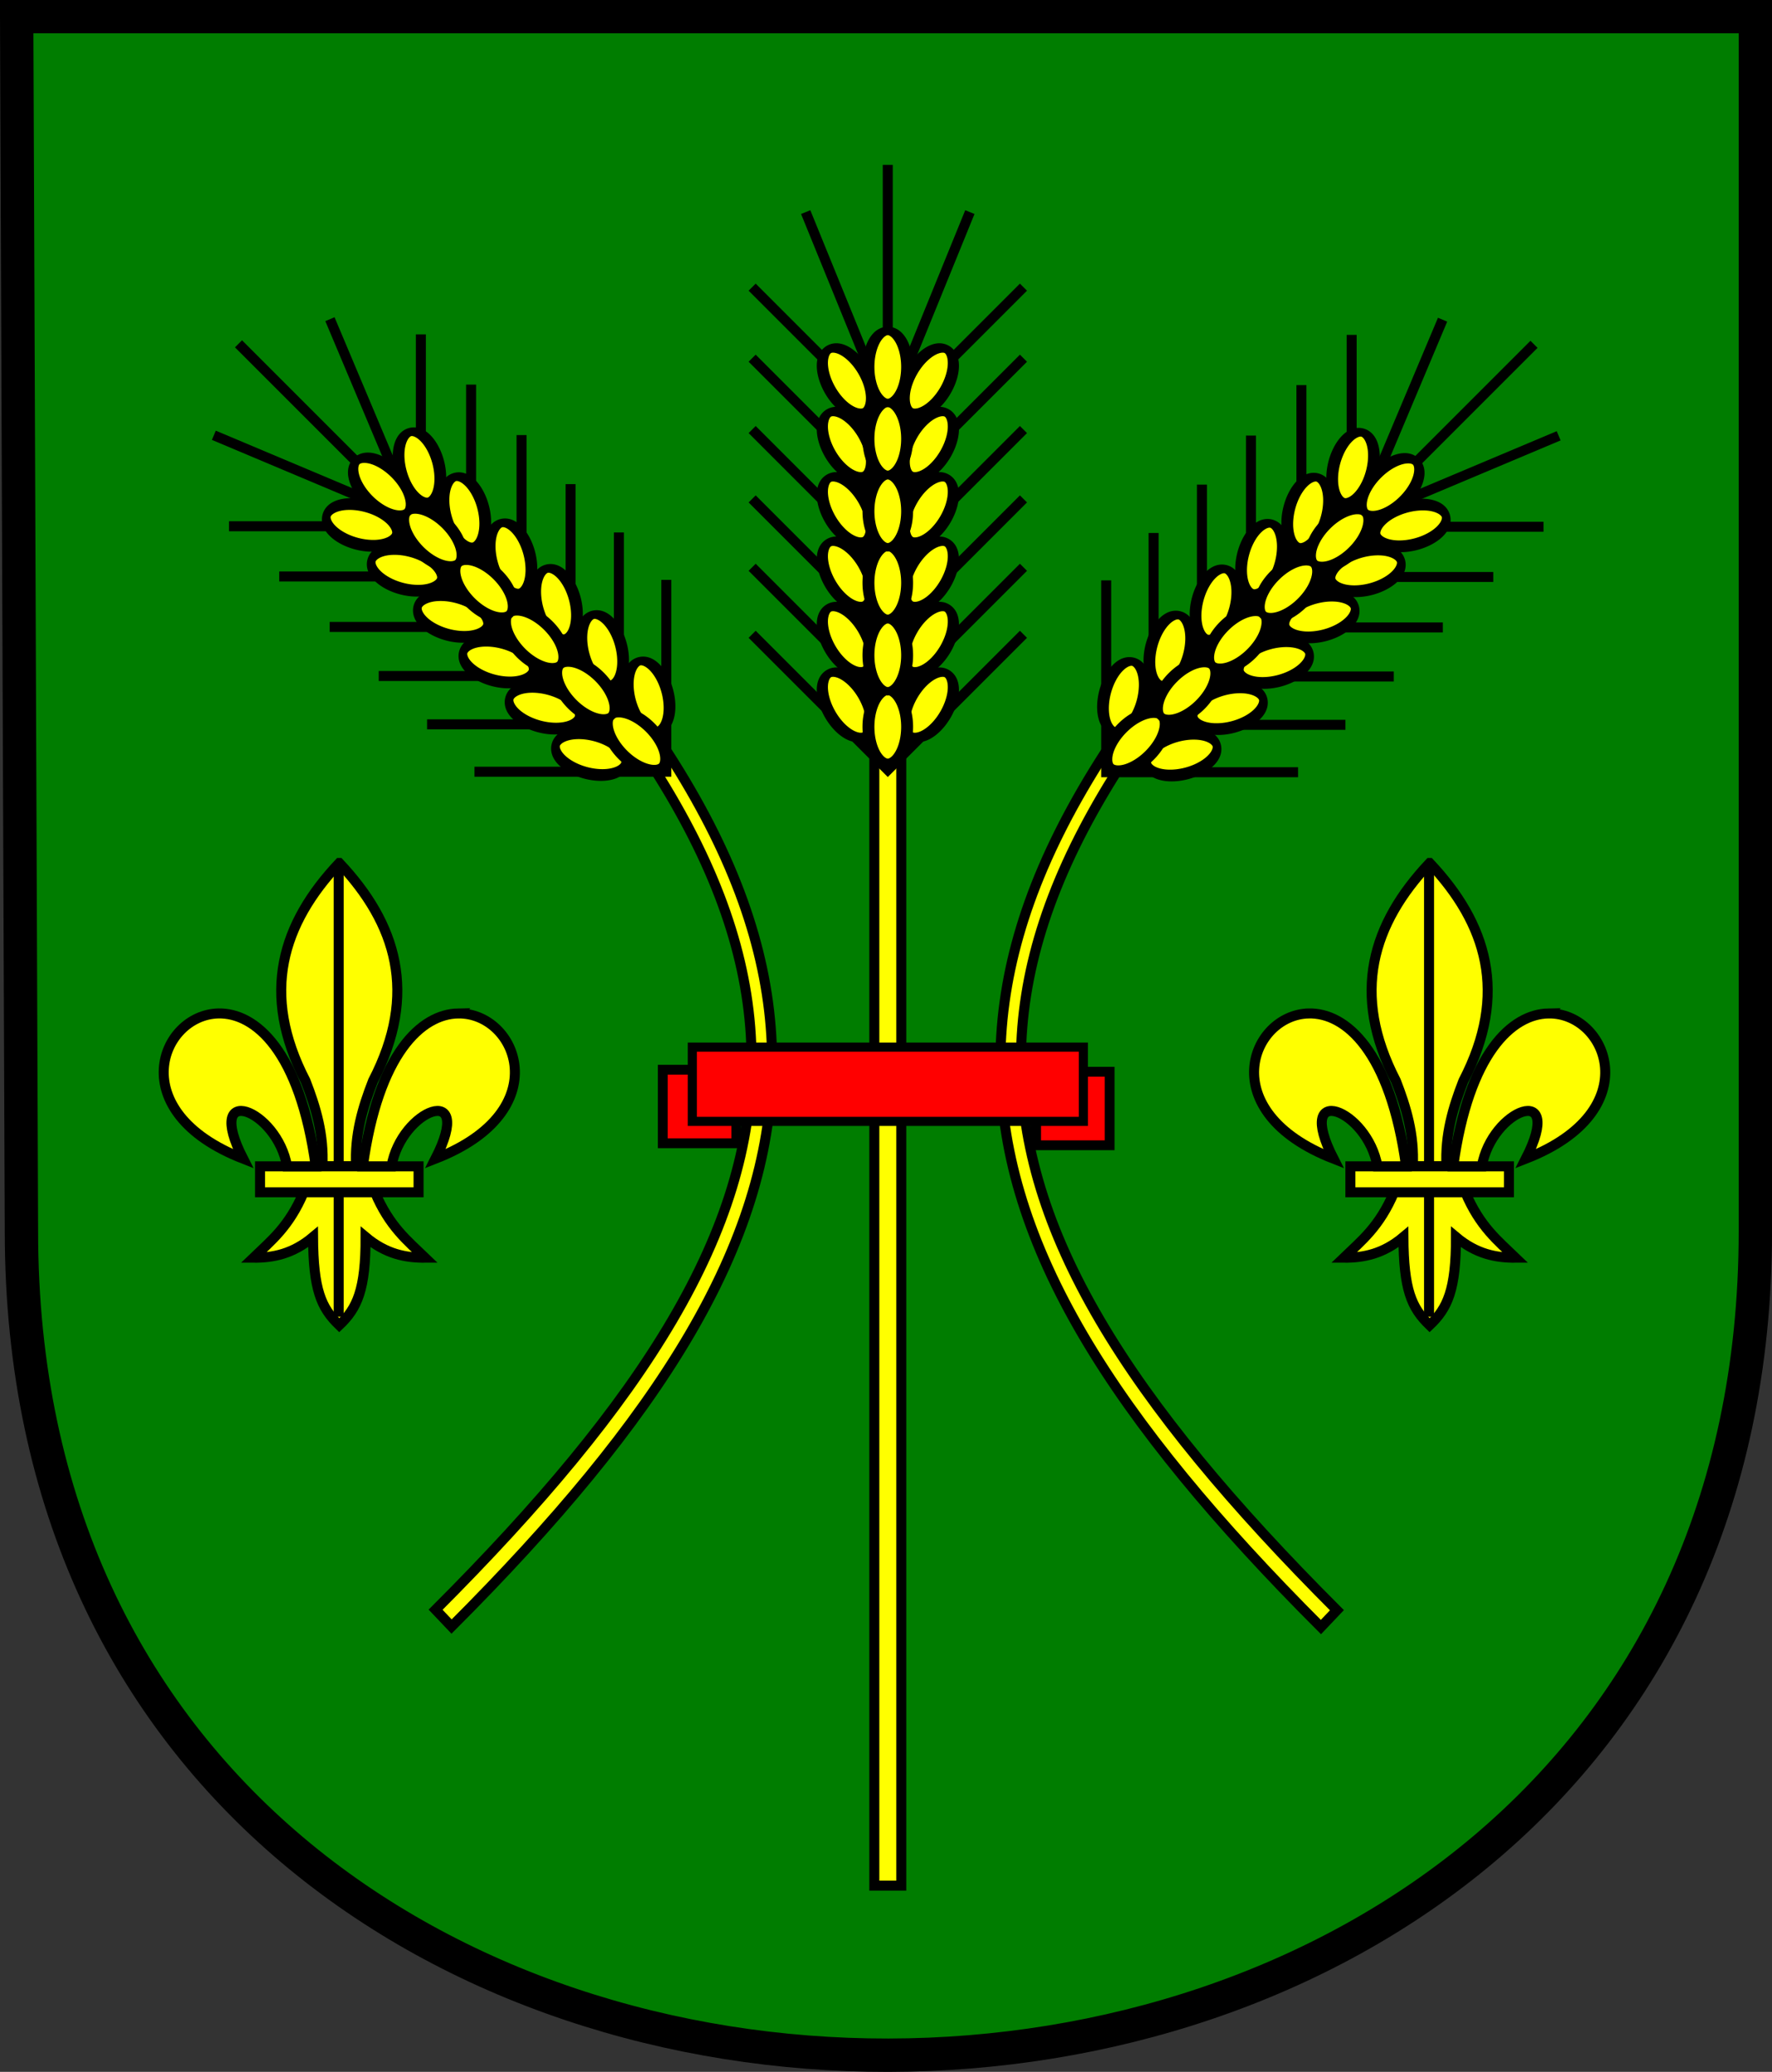 <?xml version="1.0" encoding="UTF-8" standalone="no"?>
<!-- Created with Inkscape (http://www.inkscape.org/) -->

<svg
   xmlns:dc="http://purl.org/dc/elements/1.1/"
   xmlns:cc="http://creativecommons.org/ns#"
   xmlns:rdf="http://www.w3.org/1999/02/22-rdf-syntax-ns#"
   xmlns:svg="http://www.w3.org/2000/svg"
   xmlns="http://www.w3.org/2000/svg"
   xmlns:sodipodi="http://sodipodi.sourceforge.net/DTD/sodipodi-0.dtd"
   xmlns:inkscape="http://www.inkscape.org/namespaces/inkscape"
   width="531.42"
   height="621.3"
   id="svg2"
   version="1.1"
   inkscape:version="0.48.2 r9819"
   sodipodi:docname="neuforweiler-wappen.svg">
  <rect width="100%" height="100%" fill="#333333" stroke="none"/>
  <defs
     id="defs4" />
  <sodipodi:namedview
     id="base"
     pagecolor="#ffffff"
     bordercolor="#666666"
     borderopacity="1.0"
     inkscape:pageopacity="0.0"
     inkscape:pageshadow="2"
     inkscape:zoom="0.94800223"
     inkscape:cx="265.71429"
     inkscape:cy="310.65328"
     inkscape:document-units="px"
     inkscape:current-layer="layer1"
     showgrid="false"
     inkscape:window-width="1280"
     inkscape:window-height="750"
     inkscape:window-x="-8"
     inkscape:window-y="-8"
     inkscape:window-maximized="1" />
  <g
     inkscape:label="Ebene 1"
     inkscape:groupmode="layer"
     id="layer1"
     transform="translate(0,-431.062)">
    <path
       style="fill:#007d00;fill-opacity:1;stroke:#000000;stroke-width:10;stroke-linecap:butt;stroke-linejoin:miter;stroke-miterlimit:4;stroke-opacity:1;stroke-dasharray:none"
       d="m 5,436.056 521.429,0 0,364.286 c 0,328.595 -520,330.126 -520,0 z"
       id="path2996"
       inkscape:connector-curvature="0"
       sodipodi:nodetypes="ccccc" />
    <path
       sodipodi:nodetypes="ccccc"
       inkscape:connector-curvature="0"
       id="rect3866-3"
       d="m 127.35,579.407 8.081,0 c 131.167,131.167 125.122,214.29 0,339.411 l -4.798,-5.051 C 256.465,787.936 258.582,710.639 127.35,579.407 z"
       style="fill:#ffff00;fill-opacity:1;stroke:#000000;stroke-width:3;stroke-linecap:round;stroke-miterlimit:4;stroke-opacity:1;stroke-dashoffset:0" />
    <path
       inkscape:connector-curvature="0"
       d="m 91.077,788.585 c -4.386,10.356 -9.808,14.548 -15.072,19.636 5.9,0.027 11.78,-1.106 17.875,-6.219 0.104,15.775 2.377,21.168 7.858,26.468 5.418,-5.134 7.922,-10.675 7.904,-26.468 6.094,5.113 11.96,6.246 17.86,6.219 -5.263,-5.088 -10.671,-9.282 -15.057,-19.636 l -21.367,0 z"
       style="fill:#ffff00;fill-opacity:1;fill-rule:evenodd;stroke:#000000;stroke-width:3;stroke-linecap:butt;stroke-linejoin:miter;stroke-miterlimit:4;stroke-opacity:1;stroke-dasharray:none"
       id="path1914" />
    <path
       inkscape:connector-curvature="0"
       d="m 101.747,689.842 c -17.126,18.182 -23.719,39.126 -10.109,65.357 3.108,7.969 5.557,16.197 5.055,25.61 l 10.109,0 c -0.503,-9.413 1.946,-17.641 5.055,-25.61 13.61,-26.231 7.017,-47.176 -10.109,-65.357 z"
       style="fill:#ffff00;fill-opacity:1;fill-rule:evenodd;stroke:#000000;stroke-width:3;stroke-linecap:butt;stroke-linejoin:miter;stroke-miterlimit:4;stroke-opacity:1;stroke-dasharray:none"
       id="path1993" />
    <path
       style="fill:none;stroke:#000000;stroke-width:3;stroke-linecap:butt;stroke-linejoin:miter;stroke-miterlimit:4;stroke-opacity:1;stroke-dasharray:none"
       d="m 101.57,691.447 0,134.464"
       id="path4479"
       inkscape:connector-curvature="0"
       sodipodi:nodetypes="cc" />
    <rect
       width="47.544"
       height="7.78"
       x="77.981"
       y="780.812"
       style="color:#000000;fill:#ffff00;fill-opacity:1;fill-rule:nonzero;stroke:#000000;stroke-width:3;stroke-linecap:butt;stroke-linejoin:miter;stroke-miterlimit:4;stroke-opacity:1;stroke-dasharray:none;stroke-dashoffset:0;marker:none;visibility:visible;display:inline;overflow:visible"
       id="rect2782" />
    <path
       inkscape:connector-curvature="0"
       d="m 65.461,734.966 c -17.27,0.414 -28.785,29.417 7.459,43.561 -11.979,-23.465 10.242,-14.769 13.173,2.282 l 8.593,0 C 89.942,746.176 76.525,734.7 65.461,734.966 z"
       style="fill:#ffff00;fill-opacity:1;fill-rule:evenodd;stroke:#000000;stroke-width:3;stroke-linecap:butt;stroke-linejoin:miter;stroke-miterlimit:4;stroke-opacity:1;stroke-dasharray:none"
       id="path1881" />
    <path
       inkscape:connector-curvature="0"
       d="m 137.374,734.966 c -10.931,0.205 -23.901,11.903 -28.551,45.844 l 8.577,0 c 2.931,-17.051 25.167,-25.747 13.188,-2.282 36.709,-14.325 24.42,-43.892 6.785,-43.561 z"
       style="fill:#ffff00;fill-opacity:1;fill-rule:evenodd;stroke:#000000;stroke-width:3;stroke-linecap:butt;stroke-linejoin:miter;stroke-miterlimit:4;stroke-opacity:1;stroke-dasharray:none"
       id="path2776" />
    <rect
       y="751.843"
       x="198.768"
       height="22.053"
       width="22.053"
       id="rect3826-4"
       style="fill:#ff0000;fill-opacity:1;stroke:#000000;stroke-width:2.947;stroke-miterlimit:4;stroke-opacity:1;stroke-dasharray:none" />
    <path
       sodipodi:nodetypes="ccccc"
       inkscape:connector-curvature="0"
       id="rect3866-3-7"
       d="m 404.223,579.559 -8.081,0 c -131.167,131.167 -125.122,214.29 0,339.411 l 4.798,-5.051 C 275.108,788.087 272.991,710.791 404.223,579.559 z"
       style="fill:#ffff00;fill-opacity:1;stroke:#000000;stroke-width:3;stroke-linecap:round;stroke-miterlimit:4;stroke-opacity:1;stroke-dashoffset:0" />
    <rect
       y="752.443"
       x="310.723"
       height="22.053"
       width="22.053"
       id="rect3826-4-8"
       style="fill:#ff0000;fill-opacity:1;stroke:#000000;stroke-width:2.947;stroke-miterlimit:4;stroke-opacity:1;stroke-dasharray:none" />
    <rect
       y="595.472"
       x="262.21"
       height="401.031"
       width="8.081"
       id="rect3866"
       style="fill:#ffff00;fill-opacity:1;stroke:#000000;stroke-width:3;stroke-linecap:round;stroke-miterlimit:4;stroke-opacity:1;stroke-dasharray:none;stroke-dashoffset:0" />
    <rect
       transform="matrix(0.707,0.707,-0.707,0.707,0,0)"
       y="118.566"
       x="690.888"
       height="103.036"
       width="22.728"
       id="rect4026-3-8-2"
       style="fill:#000000;fill-opacity:1;stroke:none" />
    <rect
       y="745.066"
       x="207.631"
       height="22.265"
       width="117.265"
       id="rect3826"
       style="fill:#ff0000;fill-opacity:1;stroke:#000000;stroke-width:2.735;stroke-miterlimit:4;stroke-opacity:1;stroke-dasharray:none" />
    <path
       inkscape:connector-curvature="0"
       id="path3986-19-4-6"
       d="m 432.627,526.929 -24.821,58.929"
       style="fill:none;stroke:#000000;stroke-width:3;stroke-linecap:butt;stroke-linejoin:miter;stroke-miterlimit:4;stroke-opacity:1;stroke-dasharray:none" />
    <path
       inkscape:connector-curvature="0"
       id="path3986-1-8-9-0"
       d="m 467.441,561.743 -58.929,24.821"
       style="fill:none;stroke:#000000;stroke-width:3;stroke-linecap:butt;stroke-linejoin:miter;stroke-miterlimit:4;stroke-opacity:1;stroke-dasharray:none" />
    <path
       inkscape:connector-curvature="0"
       id="path4024-65-6-1"
       d="m 460.045,534.317 -41.164,41.164"
       style="fill:none;stroke:#000000;stroke-width:3;stroke-linecap:butt;stroke-linejoin:miter;stroke-miterlimit:4;stroke-opacity:1;stroke-dasharray:none" />
    <path
       inkscape:connector-curvature="0"
       id="path3870-2-3-2-2-0-3-6"
       d="m 405.357,531.487 0,57.535 57.535,2e-5"
       style="fill:none;stroke:#000000;stroke-width:3;stroke-linecap:butt;stroke-linejoin:miter;stroke-miterlimit:4;stroke-opacity:1;stroke-dasharray:none" />
    <rect
       y="546.55"
       x="254.006"
       height="103.036"
       width="22.728"
       id="rect4026-8"
       style="fill:#000000;fill-opacity:1;stroke:none" />
    <path
       inkscape:connector-curvature="0"
       id="path3986-5"
       d="m 241.627,494.666 24.117,59.22"
       style="fill:none;stroke:#000000;stroke-width:3;stroke-linecap:butt;stroke-linejoin:miter;stroke-miterlimit:4;stroke-opacity:1;stroke-dasharray:none" />
    <path
       inkscape:connector-curvature="0"
       id="path3986-1-7"
       d="m 290.861,494.666 -24.117,59.22"
       style="fill:none;stroke:#000000;stroke-width:3;stroke-linecap:butt;stroke-linejoin:miter;stroke-miterlimit:4;stroke-opacity:1;stroke-dasharray:none" />
    <path
       inkscape:connector-curvature="0"
       id="path3870-2-3-2-28-7-5"
       d="m 390.296,546.548 0,57.535 57.535,4e-5"
       style="fill:none;stroke:#000000;stroke-width:3;stroke-linecap:butt;stroke-linejoin:miter;stroke-miterlimit:4;stroke-opacity:1;stroke-dasharray:none" />
    <path
       inkscape:connector-curvature="0"
       id="path4024-6"
       d="m 266.239,480.503 0,58.214"
       style="fill:none;stroke:#000000;stroke-width:3;stroke-linecap:butt;stroke-linejoin:miter;stroke-miterlimit:4;stroke-opacity:1;stroke-dasharray:none" />
    <path
       inkscape:connector-curvature="0"
       id="path3870-2-3-6-8-7"
       d="m 375.164,561.68 0,57.535 57.535,4e-5"
       style="fill:none;stroke:#000000;stroke-width:3;stroke-linecap:butt;stroke-linejoin:miter;stroke-miterlimit:4;stroke-opacity:1;stroke-dasharray:none" />
    <path
       inkscape:connector-curvature="0"
       id="path3870-2-3-2-2-1"
       d="m 225.568,517.172 40.683,40.683 40.683,-40.683"
       style="fill:none;stroke:#000000;stroke-width:3;stroke-linecap:butt;stroke-linejoin:miter;stroke-miterlimit:4;stroke-opacity:1;stroke-dasharray:none" />
    <path
       inkscape:connector-curvature="0"
       id="path3870-2-0-8-5"
       d="m 360.456,576.388 0,57.535 57.535,2e-5"
       style="fill:none;stroke:#000000;stroke-width:3;stroke-linecap:butt;stroke-linejoin:miter;stroke-miterlimit:4;stroke-opacity:1;stroke-dasharray:none" />
    <path
       inkscape:connector-curvature="0"
       id="path3870-2-3-2-8"
       d="m 225.568,538.472 40.683,40.683 40.683,-40.683"
       style="fill:none;stroke:#000000;stroke-width:3;stroke-linecap:butt;stroke-linejoin:miter;stroke-miterlimit:4;stroke-opacity:1;stroke-dasharray:none" />
    <path
       inkscape:connector-curvature="0"
       id="path3870-4-2-2-4"
       d="m 345.96,590.884 0,57.535 57.535,2e-5"
       style="fill:none;stroke:#000000;stroke-width:3;stroke-linecap:butt;stroke-linejoin:miter;stroke-miterlimit:4;stroke-opacity:1;stroke-dasharray:none" />
    <path
       inkscape:connector-curvature="0"
       id="path3870-2-3-9"
       d="m 225.568,559.872 40.683,40.683 40.683,-40.683"
       style="fill:none;stroke:#000000;stroke-width:3;stroke-linecap:butt;stroke-linejoin:miter;stroke-miterlimit:4;stroke-opacity:1;stroke-dasharray:none" />
    <path
       inkscape:connector-curvature="0"
       id="path3870-48-9-1"
       d="m 331.747,605.097 0,57.535 57.535,4e-5"
       style="fill:none;stroke:#000000;stroke-width:3;stroke-linecap:butt;stroke-linejoin:miter;stroke-miterlimit:4;stroke-opacity:1;stroke-dasharray:none" />
    <path
       inkscape:connector-curvature="0"
       id="path3870-2-2"
       d="m 225.568,580.672 40.683,40.683 40.683,-40.683"
       style="fill:none;stroke:#000000;stroke-width:3;stroke-linecap:butt;stroke-linejoin:miter;stroke-miterlimit:4;stroke-opacity:1;stroke-dasharray:none" />
    <path
       transform="matrix(0.35,1.305,-0.918,0.246,546.954,88.973)"
       d="m 373.756,350.559 a 4.293,11.364 0 1 1 -8.586,0 4.293,11.364 0 1 1 8.586,0 z"
       sodipodi:ry="11.364216"
       sodipodi:rx="4.2931485"
       sodipodi:cy="350.55872"
       sodipodi:cx="369.46329"
       id="path3868-7-4-6-1-2"
       style="fill:#ffff00;fill-opacity:1;stroke:#000000;stroke-width:2.648;stroke-linecap:round;stroke-miterlimit:4;stroke-opacity:1;stroke-dasharray:none;stroke-dashoffset:0"
       sodipodi:type="arc" />
    <path
       inkscape:connector-curvature="0"
       id="path3870-4-7"
       d="m 225.568,601.172 40.683,40.683 40.683,-40.683"
       style="fill:none;stroke:#000000;stroke-width:3;stroke-linecap:butt;stroke-linejoin:miter;stroke-miterlimit:4;stroke-opacity:1;stroke-dasharray:none" />
    <path
       transform="matrix(0.35,1.305,-0.918,0.246,560.87,75.057)"
       d="m 373.756,350.559 a 4.293,11.364 0 1 1 -8.586,0 4.293,11.364 0 1 1 8.586,0 z"
       sodipodi:ry="11.364216"
       sodipodi:rx="4.2931485"
       sodipodi:cy="350.55872"
       sodipodi:cx="369.46329"
       id="path3868-8-1-0-5-3-0"
       style="fill:#ffff00;fill-opacity:1;stroke:#000000;stroke-width:2.648;stroke-linecap:round;stroke-miterlimit:4;stroke-opacity:1;stroke-dasharray:none;stroke-dashoffset:0"
       sodipodi:type="arc" />
    <path
       inkscape:connector-curvature="0"
       id="path3870-9"
       d="m 225.568,621.272 40.683,40.683 40.683,-40.683"
       style="fill:none;stroke:#000000;stroke-width:3;stroke-linecap:butt;stroke-linejoin:miter;stroke-miterlimit:4;stroke-opacity:1;stroke-dasharray:none" />
    <path
       transform="matrix(0.35,1.305,-0.918,0.246,574.712,61.215)"
       d="m 373.756,350.559 a 4.293,11.364 0 1 1 -8.586,0 4.293,11.364 0 1 1 8.586,0 z"
       sodipodi:ry="11.364216"
       sodipodi:rx="4.2931485"
       sodipodi:cy="350.55872"
       sodipodi:cx="369.46329"
       id="path3868-2-1-9-0-5-0"
       style="fill:#ffff00;fill-opacity:1;stroke:#000000;stroke-width:2.648;stroke-linecap:round;stroke-miterlimit:4;stroke-opacity:1;stroke-dasharray:none;stroke-dashoffset:0"
       sodipodi:type="arc" />
    <path
       transform="matrix(0.35,1.305,-0.918,0.246,588.375,47.552)"
       d="m 373.756,350.559 a 4.293,11.364 0 1 1 -8.586,0 4.293,11.364 0 1 1 8.586,0 z"
       sodipodi:ry="11.364216"
       sodipodi:rx="4.2931485"
       sodipodi:cy="350.55872"
       sodipodi:cx="369.46329"
       id="path3868-4-5-4-9-9-1"
       style="fill:#ffff00;fill-opacity:1;stroke:#000000;stroke-width:2.648;stroke-linecap:round;stroke-miterlimit:4;stroke-opacity:1;stroke-dasharray:none;stroke-dashoffset:0"
       sodipodi:type="arc" />
    <path
       transform="matrix(0.35,1.305,-0.918,0.246,602.217,33.71)"
       d="m 373.756,350.559 a 4.293,11.364 0 1 1 -8.586,0 4.293,11.364 0 1 1 8.586,0 z"
       sodipodi:ry="11.364216"
       sodipodi:rx="4.2931485"
       sodipodi:cy="350.55872"
       sodipodi:cx="369.46329"
       id="path3868-5-2-8-0-8-4"
       style="fill:#ffff00;fill-opacity:1;stroke:#000000;stroke-width:2.648;stroke-linecap:round;stroke-miterlimit:4;stroke-opacity:1;stroke-dasharray:none;stroke-dashoffset:0"
       sodipodi:type="arc" />
    <path
       transform="matrix(0.35,1.305,-0.918,0.246,615.691,20.236)"
       d="m 373.756,350.559 a 4.293,11.364 0 1 1 -8.586,0 4.293,11.364 0 1 1 8.586,0 z"
       sodipodi:ry="11.364216"
       sodipodi:rx="4.2931485"
       sodipodi:cy="350.55872"
       sodipodi:cx="369.46329"
       id="path3868-51-7-8-0-4-6"
       style="fill:#ffff00;fill-opacity:1;stroke:#000000;stroke-width:2.648;stroke-linecap:round;stroke-miterlimit:4;stroke-opacity:1;stroke-dasharray:none;stroke-dashoffset:0"
       sodipodi:type="arc" />
    <path
       transform="matrix(-1.305,-0.35,-0.246,0.918,905.433,447.451)"
       d="m 373.756,350.559 a 4.293,11.364 0 1 1 -8.586,0 4.293,11.364 0 1 1 8.586,0 z"
       sodipodi:ry="11.364216"
       sodipodi:rx="4.2931485"
       sodipodi:cy="350.55872"
       sodipodi:cx="369.46329"
       id="path3868-7-6-1-6-0-0"
       style="fill:#ffff00;fill-opacity:1;stroke:#000000;stroke-width:2.648;stroke-linecap:round;stroke-miterlimit:4;stroke-opacity:1;stroke-dasharray:none;stroke-dashoffset:0"
       sodipodi:type="arc" />
    <path
       transform="matrix(1.17,0.676,-0.475,0.823,12.787,104.143)"
       d="m 373.756,350.559 a 4.293,11.364 0 1 1 -8.586,0 4.293,11.364 0 1 1 8.586,0 z"
       sodipodi:ry="11.364216"
       sodipodi:rx="4.2931485"
       sodipodi:cy="350.55872"
       sodipodi:cx="369.46329"
       id="path3868-7-4-5"
       style="fill:#ffff00;fill-opacity:1;stroke:#000000;stroke-width:2.648;stroke-linecap:round;stroke-miterlimit:4;stroke-opacity:1;stroke-dasharray:none;stroke-dashoffset:0"
       sodipodi:type="arc" />
    <path
       transform="matrix(1.17,0.676,-0.475,0.823,12.787,84.463)"
       d="m 373.756,350.559 a 4.293,11.364 0 1 1 -8.586,0 4.293,11.364 0 1 1 8.586,0 z"
       sodipodi:ry="11.364216"
       sodipodi:rx="4.2931485"
       sodipodi:cy="350.55872"
       sodipodi:cx="369.46329"
       id="path3868-8-1-0-4"
       style="fill:#ffff00;fill-opacity:1;stroke:#000000;stroke-width:2.648;stroke-linecap:round;stroke-miterlimit:4;stroke-opacity:1;stroke-dasharray:none;stroke-dashoffset:0"
       sodipodi:type="arc" />
    <path
       transform="matrix(1.17,0.676,-0.475,0.823,12.787,64.887)"
       d="m 373.756,350.559 a 4.293,11.364 0 1 1 -8.586,0 4.293,11.364 0 1 1 8.586,0 z"
       sodipodi:ry="11.364216"
       sodipodi:rx="4.2931485"
       sodipodi:cy="350.55872"
       sodipodi:cx="369.46329"
       id="path3868-2-1-9-3"
       style="fill:#ffff00;fill-opacity:1;stroke:#000000;stroke-width:2.648;stroke-linecap:round;stroke-miterlimit:4;stroke-opacity:1;stroke-dasharray:none;stroke-dashoffset:0"
       sodipodi:type="arc" />
    <path
       transform="matrix(1.17,0.676,-0.475,0.823,12.787,45.564)"
       d="m 373.756,350.559 a 4.293,11.364 0 1 1 -8.586,0 4.293,11.364 0 1 1 8.586,0 z"
       sodipodi:ry="11.364216"
       sodipodi:rx="4.2931485"
       sodipodi:cy="350.55872"
       sodipodi:cx="369.46329"
       id="path3868-4-5-4-1"
       style="fill:#ffff00;fill-opacity:1;stroke:#000000;stroke-width:2.648;stroke-linecap:round;stroke-miterlimit:4;stroke-opacity:1;stroke-dasharray:none;stroke-dashoffset:0"
       sodipodi:type="arc" />
    <path
       transform="matrix(1.17,0.676,-0.475,0.823,12.787,25.989)"
       d="m 373.756,350.559 a 4.293,11.364 0 1 1 -8.586,0 4.293,11.364 0 1 1 8.586,0 z"
       sodipodi:ry="11.364216"
       sodipodi:rx="4.2931485"
       sodipodi:cy="350.55872"
       sodipodi:cx="369.46329"
       id="path3868-5-2-8-2"
       style="fill:#ffff00;fill-opacity:1;stroke:#000000;stroke-width:2.648;stroke-linecap:round;stroke-miterlimit:4;stroke-opacity:1;stroke-dasharray:none;stroke-dashoffset:0"
       sodipodi:type="arc" />
    <path
       transform="matrix(1.17,0.676,-0.475,0.823,12.787,6.935)"
       d="m 373.756,350.559 a 4.293,11.364 0 1 1 -8.586,0 4.293,11.364 0 1 1 8.586,0 z"
       sodipodi:ry="11.364216"
       sodipodi:rx="4.2931485"
       sodipodi:cy="350.55872"
       sodipodi:cx="369.46329"
       id="path3868-51-7-8-3"
       style="fill:#ffff00;fill-opacity:1;stroke:#000000;stroke-width:2.648;stroke-linecap:round;stroke-miterlimit:4;stroke-opacity:1;stroke-dasharray:none;stroke-dashoffset:0"
       sodipodi:type="arc" />
    <path
       transform="matrix(-1.17,0.676,0.475,0.823,519.752,104.142)"
       d="m 373.756,350.559 a 4.293,11.364 0 1 1 -8.586,0 4.293,11.364 0 1 1 8.586,0 z"
       sodipodi:ry="11.364216"
       sodipodi:rx="4.2931485"
       sodipodi:cy="350.55872"
       sodipodi:cx="369.46329"
       id="path3868-7-6-1-3"
       style="fill:#ffff00;fill-opacity:1;stroke:#000000;stroke-width:2.648;stroke-linecap:round;stroke-miterlimit:4;stroke-opacity:1;stroke-dasharray:none;stroke-dashoffset:0"
       sodipodi:type="arc" />
    <path
       transform="matrix(-1.17,0.676,0.475,0.823,519.752,84.462)"
       d="m 373.756,350.559 a 4.293,11.364 0 1 1 -8.586,0 4.293,11.364 0 1 1 8.586,0 z"
       sodipodi:ry="11.364216"
       sodipodi:rx="4.2931485"
       sodipodi:cy="350.55872"
       sodipodi:cx="369.46329"
       id="path3868-8-1-1-5-4"
       style="fill:#ffff00;fill-opacity:1;stroke:#000000;stroke-width:2.648;stroke-linecap:round;stroke-miterlimit:4;stroke-opacity:1;stroke-dasharray:none;stroke-dashoffset:0"
       sodipodi:type="arc" />
    <path
       transform="matrix(-1.17,0.676,0.475,0.823,519.752,64.887)"
       d="m 373.756,350.559 a 4.293,11.364 0 1 1 -8.586,0 4.293,11.364 0 1 1 8.586,0 z"
       sodipodi:ry="11.364216"
       sodipodi:rx="4.2931485"
       sodipodi:cy="350.55872"
       sodipodi:cx="369.46329"
       id="path3868-2-1-4-2-1"
       style="fill:#ffff00;fill-opacity:1;stroke:#000000;stroke-width:2.648;stroke-linecap:round;stroke-miterlimit:4;stroke-opacity:1;stroke-dasharray:none;stroke-dashoffset:0"
       sodipodi:type="arc" />
    <path
       transform="matrix(-1.17,0.676,0.475,0.823,519.752,45.564)"
       d="m 373.756,350.559 a 4.293,11.364 0 1 1 -8.586,0 4.293,11.364 0 1 1 8.586,0 z"
       sodipodi:ry="11.364216"
       sodipodi:rx="4.2931485"
       sodipodi:cy="350.55872"
       sodipodi:cx="369.46329"
       id="path3868-4-5-2-7-1"
       style="fill:#ffff00;fill-opacity:1;stroke:#000000;stroke-width:2.648;stroke-linecap:round;stroke-miterlimit:4;stroke-opacity:1;stroke-dasharray:none;stroke-dashoffset:0"
       sodipodi:type="arc" />
    <path
       transform="matrix(-1.17,0.676,0.475,0.823,519.752,25.989)"
       d="m 373.756,350.559 a 4.293,11.364 0 1 1 -8.586,0 4.293,11.364 0 1 1 8.586,0 z"
       sodipodi:ry="11.364216"
       sodipodi:rx="4.2931485"
       sodipodi:cy="350.55872"
       sodipodi:cx="369.46329"
       id="path3868-5-2-3-6-3"
       style="fill:#ffff00;fill-opacity:1;stroke:#000000;stroke-width:2.648;stroke-linecap:round;stroke-miterlimit:4;stroke-opacity:1;stroke-dasharray:none;stroke-dashoffset:0"
       sodipodi:type="arc" />
    <path
       transform="matrix(-1.17,0.676,0.475,0.823,519.752,6.934)"
       d="m 373.756,350.559 a 4.293,11.364 0 1 1 -8.586,0 4.293,11.364 0 1 1 8.586,0 z"
       sodipodi:ry="11.364216"
       sodipodi:rx="4.2931485"
       sodipodi:cy="350.55872"
       sodipodi:cx="369.46329"
       id="path3868-51-7-2-1-8"
       style="fill:#ffff00;fill-opacity:1;stroke:#000000;stroke-width:2.648;stroke-linecap:round;stroke-miterlimit:4;stroke-opacity:1;stroke-dasharray:none;stroke-dashoffset:0"
       sodipodi:type="arc" />
    <path
       transform="matrix(1.351,0,0,0.95,-232.898,315.992)"
       d="m 373.756,350.559 a 4.293,11.364 0 1 1 -8.586,0 4.293,11.364 0 1 1 8.586,0 z"
       sodipodi:ry="11.364216"
       sodipodi:rx="4.2931485"
       sodipodi:cy="350.55872"
       sodipodi:cx="369.46329"
       id="path3868-24-7"
       style="fill:#ffff00;fill-opacity:1;stroke:#000000;stroke-width:2.648;stroke-linecap:round;stroke-miterlimit:4;stroke-opacity:1;stroke-dasharray:none;stroke-dashoffset:0"
       sodipodi:type="arc" />
    <path
       transform="matrix(1.351,0,0,0.95,-232.898,294.526)"
       d="m 373.756,350.559 a 4.293,11.364 0 1 1 -8.586,0 4.293,11.364 0 1 1 8.586,0 z"
       sodipodi:ry="11.364216"
       sodipodi:rx="4.2931485"
       sodipodi:cy="350.55872"
       sodipodi:cx="369.46329"
       id="path3868-8-5-4"
       style="fill:#ffff00;fill-opacity:1;stroke:#000000;stroke-width:2.648;stroke-linecap:round;stroke-miterlimit:4;stroke-opacity:1;stroke-dasharray:none;stroke-dashoffset:0"
       sodipodi:type="arc" />
    <path
       transform="matrix(1.351,0,0,0.95,-232.898,272.808)"
       d="m 373.756,350.559 a 4.293,11.364 0 1 1 -8.586,0 4.293,11.364 0 1 1 8.586,0 z"
       sodipodi:ry="11.364216"
       sodipodi:rx="4.2931485"
       sodipodi:cy="350.55872"
       sodipodi:cx="369.46329"
       id="path3868-2-5-2"
       style="fill:#ffff00;fill-opacity:1;stroke:#000000;stroke-width:2.648;stroke-linecap:round;stroke-miterlimit:4;stroke-opacity:1;stroke-dasharray:none;stroke-dashoffset:0"
       sodipodi:type="arc" />
    <path
       transform="matrix(1.351,0,0,0.95,-232.898,251.342)"
       d="m 373.756,350.559 a 4.293,11.364 0 1 1 -8.586,0 4.293,11.364 0 1 1 8.586,0 z"
       sodipodi:ry="11.364216"
       sodipodi:rx="4.2931485"
       sodipodi:cy="350.55872"
       sodipodi:cx="369.46329"
       id="path3868-4-1-7"
       style="fill:#ffff00;fill-opacity:1;stroke:#000000;stroke-width:2.648;stroke-linecap:round;stroke-miterlimit:4;stroke-opacity:1;stroke-dasharray:none;stroke-dashoffset:0"
       sodipodi:type="arc" />
    <path
       transform="matrix(1.351,0,0,0.95,-232.898,229.623)"
       d="m 373.756,350.559 a 4.293,11.364 0 1 1 -8.586,0 4.293,11.364 0 1 1 8.586,0 z"
       sodipodi:ry="11.364216"
       sodipodi:rx="4.2931485"
       sodipodi:cy="350.55872"
       sodipodi:cx="369.46329"
       id="path3868-5-7-7"
       style="fill:#ffff00;fill-opacity:1;stroke:#000000;stroke-width:2.648;stroke-linecap:round;stroke-miterlimit:4;stroke-opacity:1;stroke-dasharray:none;stroke-dashoffset:0"
       sodipodi:type="arc" />
    <path
       transform="matrix(-1.305,-0.35,-0.246,0.918,919.349,433.535)"
       d="m 373.756,350.559 a 4.293,11.364 0 1 1 -8.586,0 4.293,11.364 0 1 1 8.586,0 z"
       sodipodi:ry="11.364216"
       sodipodi:rx="4.2931485"
       sodipodi:cy="350.55872"
       sodipodi:cx="369.46329"
       id="path3868-8-1-1-5-1-7-7"
       style="fill:#ffff00;fill-opacity:1;stroke:#000000;stroke-width:2.648;stroke-linecap:round;stroke-miterlimit:4;stroke-opacity:1;stroke-dasharray:none;stroke-dashoffset:0"
       sodipodi:type="arc" />
    <path
       transform="matrix(1.351,0,0,0.95,-232.898,208.069)"
       d="m 373.756,350.559 a 4.293,11.364 0 1 1 -8.586,0 4.293,11.364 0 1 1 8.586,0 z"
       sodipodi:ry="11.364216"
       sodipodi:rx="4.2931485"
       sodipodi:cy="350.55872"
       sodipodi:cx="369.46329"
       id="path3868-51-1-9"
       style="fill:#ffff00;fill-opacity:1;stroke:#000000;stroke-width:2.648;stroke-linecap:round;stroke-miterlimit:4;stroke-opacity:1;stroke-dasharray:none;stroke-dashoffset:0"
       sodipodi:type="arc" />
    <rect
       transform="matrix(-0.707,0.707,0.707,0.707,0,0)"
       y="494.338"
       x="314.901"
       height="103.036"
       width="22.728"
       id="rect4026-3-8"
       style="fill:#000000;fill-opacity:1;stroke:none" />
    <path
       inkscape:connector-curvature="0"
       id="path3986-19-4"
       d="m 98.947,526.777 24.821,58.929"
       style="fill:none;stroke:#000000;stroke-width:3;stroke-linecap:butt;stroke-linejoin:miter;stroke-miterlimit:4;stroke-opacity:1;stroke-dasharray:none" />
    <path
       inkscape:connector-curvature="0"
       id="path3986-1-8-9"
       d="m 64.133,561.591 58.929,24.821"
       style="fill:none;stroke:#000000;stroke-width:3;stroke-linecap:butt;stroke-linejoin:miter;stroke-miterlimit:4;stroke-opacity:1;stroke-dasharray:none" />
    <path
       inkscape:connector-curvature="0"
       id="path4024-65-6"
       d="m 71.528,534.166 41.164,41.164"
       style="fill:none;stroke:#000000;stroke-width:3;stroke-linecap:butt;stroke-linejoin:miter;stroke-miterlimit:4;stroke-opacity:1;stroke-dasharray:none" />
    <path
       inkscape:connector-curvature="0"
       id="path3870-2-3-2-2-0-3"
       d="m 126.216,531.335 0,57.535 -57.535,2e-5"
       style="fill:none;stroke:#000000;stroke-width:3;stroke-linecap:butt;stroke-linejoin:miter;stroke-miterlimit:4;stroke-opacity:1;stroke-dasharray:none" />
    <path
       inkscape:connector-curvature="0"
       id="path3870-2-3-2-28-7"
       d="m 141.278,546.397 0,57.535 -57.535,4e-5"
       style="fill:none;stroke:#000000;stroke-width:3;stroke-linecap:butt;stroke-linejoin:miter;stroke-miterlimit:4;stroke-opacity:1;stroke-dasharray:none" />
    <path
       inkscape:connector-curvature="0"
       id="path3870-2-3-6-8"
       d="m 156.41,561.529 0,57.535 -57.535,4e-5"
       style="fill:none;stroke:#000000;stroke-width:3;stroke-linecap:butt;stroke-linejoin:miter;stroke-miterlimit:4;stroke-opacity:1;stroke-dasharray:none" />
    <path
       inkscape:connector-curvature="0"
       id="path3870-2-0-8"
       d="m 171.117,576.237 0,57.535 -57.535,2e-5"
       style="fill:none;stroke:#000000;stroke-width:3;stroke-linecap:butt;stroke-linejoin:miter;stroke-miterlimit:4;stroke-opacity:1;stroke-dasharray:none" />
    <path
       inkscape:connector-curvature="0"
       id="path3870-4-2-2"
       d="m 185.613,590.732 0,57.535 -57.535,2e-5"
       style="fill:none;stroke:#000000;stroke-width:3;stroke-linecap:butt;stroke-linejoin:miter;stroke-miterlimit:4;stroke-opacity:1;stroke-dasharray:none" />
    <path
       inkscape:connector-curvature="0"
       id="path3870-48-9"
       d="m 199.826,604.945 0,57.535 -57.535,4e-5"
       style="fill:none;stroke:#000000;stroke-width:3;stroke-linecap:butt;stroke-linejoin:miter;stroke-miterlimit:4;stroke-opacity:1;stroke-dasharray:none" />
    <path
       transform="matrix(-0.35,1.305,0.918,0.246,-15.381,88.821)"
       d="m 373.756,350.559 a 4.293,11.364 0 1 1 -8.586,0 4.293,11.364 0 1 1 8.586,0 z"
       sodipodi:ry="11.364216"
       sodipodi:rx="4.2931485"
       sodipodi:cy="350.55872"
       sodipodi:cx="369.46329"
       id="path3868-7-4-6-1"
       style="fill:#ffff00;fill-opacity:1;stroke:#000000;stroke-width:2.648;stroke-linecap:round;stroke-miterlimit:4;stroke-opacity:1;stroke-dasharray:none;stroke-dashoffset:0"
       sodipodi:type="arc" />
    <path
       transform="matrix(-0.35,1.305,0.918,0.246,-29.297,74.905)"
       d="m 373.756,350.559 a 4.293,11.364 0 1 1 -8.586,0 4.293,11.364 0 1 1 8.586,0 z"
       sodipodi:ry="11.364216"
       sodipodi:rx="4.2931485"
       sodipodi:cy="350.55872"
       sodipodi:cx="369.46329"
       id="path3868-8-1-0-5-3"
       style="fill:#ffff00;fill-opacity:1;stroke:#000000;stroke-width:2.648;stroke-linecap:round;stroke-miterlimit:4;stroke-opacity:1;stroke-dasharray:none;stroke-dashoffset:0"
       sodipodi:type="arc" />
    <path
       transform="matrix(-0.35,1.305,0.918,0.246,-43.139,61.064)"
       d="m 373.756,350.559 a 4.293,11.364 0 1 1 -8.586,0 4.293,11.364 0 1 1 8.586,0 z"
       sodipodi:ry="11.364216"
       sodipodi:rx="4.2931485"
       sodipodi:cy="350.55872"
       sodipodi:cx="369.46329"
       id="path3868-2-1-9-0-5"
       style="fill:#ffff00;fill-opacity:1;stroke:#000000;stroke-width:2.648;stroke-linecap:round;stroke-miterlimit:4;stroke-opacity:1;stroke-dasharray:none;stroke-dashoffset:0"
       sodipodi:type="arc" />
    <path
       transform="matrix(-0.35,1.305,0.918,0.246,-56.802,47.4)"
       d="m 373.756,350.559 a 4.293,11.364 0 1 1 -8.586,0 4.293,11.364 0 1 1 8.586,0 z"
       sodipodi:ry="11.364216"
       sodipodi:rx="4.2931485"
       sodipodi:cy="350.55872"
       sodipodi:cx="369.46329"
       id="path3868-4-5-4-9-9"
       style="fill:#ffff00;fill-opacity:1;stroke:#000000;stroke-width:2.648;stroke-linecap:round;stroke-miterlimit:4;stroke-opacity:1;stroke-dasharray:none;stroke-dashoffset:0"
       sodipodi:type="arc" />
    <path
       transform="matrix(-0.35,1.305,0.918,0.246,-70.644,33.558)"
       d="m 373.756,350.559 a 4.293,11.364 0 1 1 -8.586,0 4.293,11.364 0 1 1 8.586,0 z"
       sodipodi:ry="11.364216"
       sodipodi:rx="4.2931485"
       sodipodi:cy="350.55872"
       sodipodi:cx="369.46329"
       id="path3868-5-2-8-0-8"
       style="fill:#ffff00;fill-opacity:1;stroke:#000000;stroke-width:2.648;stroke-linecap:round;stroke-miterlimit:4;stroke-opacity:1;stroke-dasharray:none;stroke-dashoffset:0"
       sodipodi:type="arc" />
    <path
       transform="matrix(-0.35,1.305,0.918,0.246,-84.117,20.085)"
       d="m 373.756,350.559 a 4.293,11.364 0 1 1 -8.586,0 4.293,11.364 0 1 1 8.586,0 z"
       sodipodi:ry="11.364216"
       sodipodi:rx="4.2931485"
       sodipodi:cy="350.55872"
       sodipodi:cx="369.46329"
       id="path3868-51-7-8-0-4"
       style="fill:#ffff00;fill-opacity:1;stroke:#000000;stroke-width:2.648;stroke-linecap:round;stroke-miterlimit:4;stroke-opacity:1;stroke-dasharray:none;stroke-dashoffset:0"
       sodipodi:type="arc" />
    <path
       transform="matrix(1.305,-0.35,0.246,0.918,-373.859,447.299)"
       d="m 373.756,350.559 a 4.293,11.364 0 1 1 -8.586,0 4.293,11.364 0 1 1 8.586,0 z"
       sodipodi:ry="11.364216"
       sodipodi:rx="4.2931485"
       sodipodi:cy="350.55872"
       sodipodi:cx="369.46329"
       id="path3868-7-6-1-6-0"
       style="fill:#ffff00;fill-opacity:1;stroke:#000000;stroke-width:2.648;stroke-linecap:round;stroke-miterlimit:4;stroke-opacity:1;stroke-dasharray:none;stroke-dashoffset:0"
       sodipodi:type="arc" />
    <path
       transform="matrix(1.305,-0.35,0.246,0.918,-387.775,433.383)"
       d="m 373.756,350.559 a 4.293,11.364 0 1 1 -8.586,0 4.293,11.364 0 1 1 8.586,0 z"
       sodipodi:ry="11.364216"
       sodipodi:rx="4.2931485"
       sodipodi:cy="350.55872"
       sodipodi:cx="369.46329"
       id="path3868-8-1-1-5-1-7"
       style="fill:#ffff00;fill-opacity:1;stroke:#000000;stroke-width:2.648;stroke-linecap:round;stroke-miterlimit:4;stroke-opacity:1;stroke-dasharray:none;stroke-dashoffset:0"
       sodipodi:type="arc" />
    <path
       transform="matrix(1.305,-0.35,0.246,0.918,-401.617,419.541)"
       d="m 373.756,350.559 a 4.293,11.364 0 1 1 -8.586,0 4.293,11.364 0 1 1 8.586,0 z"
       sodipodi:ry="11.364216"
       sodipodi:rx="4.2931485"
       sodipodi:cy="350.55872"
       sodipodi:cx="369.46329"
       id="path3868-2-1-4-2-3-6"
       style="fill:#ffff00;fill-opacity:1;stroke:#000000;stroke-width:2.648;stroke-linecap:round;stroke-miterlimit:4;stroke-opacity:1;stroke-dasharray:none;stroke-dashoffset:0"
       sodipodi:type="arc" />
    <path
       transform="matrix(1.305,-0.35,0.246,0.918,-415.28,405.878)"
       d="m 373.756,350.559 a 4.293,11.364 0 1 1 -8.586,0 4.293,11.364 0 1 1 8.586,0 z"
       sodipodi:ry="11.364216"
       sodipodi:rx="4.2931485"
       sodipodi:cy="350.55872"
       sodipodi:cx="369.46329"
       id="path3868-4-5-2-7-8-3"
       style="fill:#ffff00;fill-opacity:1;stroke:#000000;stroke-width:2.648;stroke-linecap:round;stroke-miterlimit:4;stroke-opacity:1;stroke-dasharray:none;stroke-dashoffset:0"
       sodipodi:type="arc" />
    <path
       transform="matrix(1.305,-0.35,0.246,0.918,-429.122,392.036)"
       d="m 373.756,350.559 a 4.293,11.364 0 1 1 -8.586,0 4.293,11.364 0 1 1 8.586,0 z"
       sodipodi:ry="11.364216"
       sodipodi:rx="4.2931485"
       sodipodi:cy="350.55872"
       sodipodi:cx="369.46329"
       id="path3868-5-2-3-6-9-6"
       style="fill:#ffff00;fill-opacity:1;stroke:#000000;stroke-width:2.648;stroke-linecap:round;stroke-miterlimit:4;stroke-opacity:1;stroke-dasharray:none;stroke-dashoffset:0"
       sodipodi:type="arc" />
    <path
       transform="matrix(1.305,-0.35,0.246,0.918,-442.596,378.563)"
       d="m 373.756,350.559 a 4.293,11.364 0 1 1 -8.586,0 4.293,11.364 0 1 1 8.586,0 z"
       sodipodi:ry="11.364216"
       sodipodi:rx="4.2931485"
       sodipodi:cy="350.55872"
       sodipodi:cx="369.46329"
       id="path3868-51-7-2-1-3-1"
       style="fill:#ffff00;fill-opacity:1;stroke:#000000;stroke-width:2.648;stroke-linecap:round;stroke-miterlimit:4;stroke-opacity:1;stroke-dasharray:none;stroke-dashoffset:0"
       sodipodi:type="arc" />
    <path
       transform="matrix(-0.955,0.955,0.672,0.672,308.145,64.896)"
       d="m 373.756,350.559 a 4.293,11.364 0 1 1 -8.586,0 4.293,11.364 0 1 1 8.586,0 z"
       sodipodi:ry="11.364216"
       sodipodi:rx="4.2931485"
       sodipodi:cy="350.55872"
       sodipodi:cx="369.46329"
       id="path3868-24-4-5"
       style="fill:#ffff00;fill-opacity:1;stroke:#000000;stroke-width:2.648;stroke-linecap:round;stroke-miterlimit:4;stroke-opacity:1;stroke-dasharray:none;stroke-dashoffset:0"
       sodipodi:type="arc" />
    <path
       transform="matrix(-0.955,0.955,0.672,0.672,292.966,49.717)"
       d="m 373.756,350.559 a 4.293,11.364 0 1 1 -8.586,0 4.293,11.364 0 1 1 8.586,0 z"
       sodipodi:ry="11.364216"
       sodipodi:rx="4.2931485"
       sodipodi:cy="350.55872"
       sodipodi:cx="369.46329"
       id="path3868-8-5-46-4"
       style="fill:#ffff00;fill-opacity:1;stroke:#000000;stroke-width:2.648;stroke-linecap:round;stroke-miterlimit:4;stroke-opacity:1;stroke-dasharray:none;stroke-dashoffset:0"
       sodipodi:type="arc" />
    <path
       transform="matrix(-0.955,0.955,0.672,0.672,277.609,34.36)"
       d="m 373.756,350.559 a 4.293,11.364 0 1 1 -8.586,0 4.293,11.364 0 1 1 8.586,0 z"
       sodipodi:ry="11.364216"
       sodipodi:rx="4.2931485"
       sodipodi:cy="350.55872"
       sodipodi:cx="369.46329"
       id="path3868-2-5-0-2"
       style="fill:#ffff00;fill-opacity:1;stroke:#000000;stroke-width:2.648;stroke-linecap:round;stroke-miterlimit:4;stroke-opacity:1;stroke-dasharray:none;stroke-dashoffset:0"
       sodipodi:type="arc" />
    <path
       transform="matrix(-0.955,0.955,0.672,0.672,262.43,19.181)"
       d="m 373.756,350.559 a 4.293,11.364 0 1 1 -8.586,0 4.293,11.364 0 1 1 8.586,0 z"
       sodipodi:ry="11.364216"
       sodipodi:rx="4.2931485"
       sodipodi:cy="350.55872"
       sodipodi:cx="369.46329"
       id="path3868-4-1-6-0"
       style="fill:#ffff00;fill-opacity:1;stroke:#000000;stroke-width:2.648;stroke-linecap:round;stroke-miterlimit:4;stroke-opacity:1;stroke-dasharray:none;stroke-dashoffset:0"
       sodipodi:type="arc" />
    <path
       transform="matrix(-0.955,0.955,0.672,0.672,247.073,3.824)"
       d="m 373.756,350.559 a 4.293,11.364 0 1 1 -8.586,0 4.293,11.364 0 1 1 8.586,0 z"
       sodipodi:ry="11.364216"
       sodipodi:rx="4.2931485"
       sodipodi:cy="350.55872"
       sodipodi:cx="369.46329"
       id="path3868-5-7-6-9"
       style="fill:#ffff00;fill-opacity:1;stroke:#000000;stroke-width:2.648;stroke-linecap:round;stroke-miterlimit:4;stroke-opacity:1;stroke-dasharray:none;stroke-dashoffset:0"
       sodipodi:type="arc" />
    <path
       transform="matrix(-0.955,0.955,0.672,0.672,231.832,-11.417)"
       d="m 373.756,350.559 a 4.293,11.364 0 1 1 -8.586,0 4.293,11.364 0 1 1 8.586,0 z"
       sodipodi:ry="11.364216"
       sodipodi:rx="4.2931485"
       sodipodi:cy="350.55872"
       sodipodi:cx="369.46329"
       id="path3868-51-1-1-7"
       style="fill:#ffff00;fill-opacity:1;stroke:#000000;stroke-width:2.648;stroke-linecap:round;stroke-miterlimit:4;stroke-opacity:1;stroke-dasharray:none;stroke-dashoffset:0"
       sodipodi:type="arc" />
    <path
       transform="matrix(-1.305,-0.35,-0.246,0.918,933.19,419.693)"
       d="m 373.756,350.559 a 4.293,11.364 0 1 1 -8.586,0 4.293,11.364 0 1 1 8.586,0 z"
       sodipodi:ry="11.364216"
       sodipodi:rx="4.2931485"
       sodipodi:cy="350.55872"
       sodipodi:cx="369.46329"
       id="path3868-2-1-4-2-3-6-1"
       style="fill:#ffff00;fill-opacity:1;stroke:#000000;stroke-width:2.648;stroke-linecap:round;stroke-miterlimit:4;stroke-opacity:1;stroke-dasharray:none;stroke-dashoffset:0"
       sodipodi:type="arc" />
    <path
       transform="matrix(-1.305,-0.35,-0.246,0.918,946.854,406.03)"
       d="m 373.756,350.559 a 4.293,11.364 0 1 1 -8.586,0 4.293,11.364 0 1 1 8.586,0 z"
       sodipodi:ry="11.364216"
       sodipodi:rx="4.2931485"
       sodipodi:cy="350.55872"
       sodipodi:cx="369.46329"
       id="path3868-4-5-2-7-8-3-7"
       style="fill:#ffff00;fill-opacity:1;stroke:#000000;stroke-width:2.648;stroke-linecap:round;stroke-miterlimit:4;stroke-opacity:1;stroke-dasharray:none;stroke-dashoffset:0"
       sodipodi:type="arc" />
    <path
       transform="matrix(-1.305,-0.35,-0.246,0.918,960.696,392.188)"
       d="m 373.756,350.559 a 4.293,11.364 0 1 1 -8.586,0 4.293,11.364 0 1 1 8.586,0 z"
       sodipodi:ry="11.364216"
       sodipodi:rx="4.2931485"
       sodipodi:cy="350.55872"
       sodipodi:cx="369.46329"
       id="path3868-5-2-3-6-9-6-7"
       style="fill:#ffff00;fill-opacity:1;stroke:#000000;stroke-width:2.648;stroke-linecap:round;stroke-miterlimit:4;stroke-opacity:1;stroke-dasharray:none;stroke-dashoffset:0"
       sodipodi:type="arc" />
    <path
       transform="matrix(-1.305,-0.35,-0.246,0.918,974.169,378.714)"
       d="m 373.756,350.559 a 4.293,11.364 0 1 1 -8.586,0 4.293,11.364 0 1 1 8.586,0 z"
       sodipodi:ry="11.364216"
       sodipodi:rx="4.2931485"
       sodipodi:cy="350.55872"
       sodipodi:cx="369.46329"
       id="path3868-51-7-2-1-3-1-7"
       style="fill:#ffff00;fill-opacity:1;stroke:#000000;stroke-width:2.648;stroke-linecap:round;stroke-miterlimit:4;stroke-opacity:1;stroke-dasharray:none;stroke-dashoffset:0"
       sodipodi:type="arc" />
    <path
       transform="matrix(0.955,0.955,-0.672,0.672,223.429,65.047)"
       d="m 373.756,350.559 a 4.293,11.364 0 1 1 -8.586,0 4.293,11.364 0 1 1 8.586,0 z"
       sodipodi:ry="11.364216"
       sodipodi:rx="4.2931485"
       sodipodi:cy="350.55872"
       sodipodi:cx="369.46329"
       id="path3868-24-4-5-7"
       style="fill:#ffff00;fill-opacity:1;stroke:#000000;stroke-width:2.648;stroke-linecap:round;stroke-miterlimit:4;stroke-opacity:1;stroke-dasharray:none;stroke-dashoffset:0"
       sodipodi:type="arc" />
    <path
       transform="matrix(0.955,0.955,-0.672,0.672,238.607,49.868)"
       d="m 373.756,350.559 a 4.293,11.364 0 1 1 -8.586,0 4.293,11.364 0 1 1 8.586,0 z"
       sodipodi:ry="11.364216"
       sodipodi:rx="4.2931485"
       sodipodi:cy="350.55872"
       sodipodi:cx="369.46329"
       id="path3868-8-5-46-4-3"
       style="fill:#ffff00;fill-opacity:1;stroke:#000000;stroke-width:2.648;stroke-linecap:round;stroke-miterlimit:4;stroke-opacity:1;stroke-dasharray:none;stroke-dashoffset:0"
       sodipodi:type="arc" />
    <path
       transform="matrix(0.955,0.955,-0.672,0.672,253.965,34.511)"
       d="m 373.756,350.559 a 4.293,11.364 0 1 1 -8.586,0 4.293,11.364 0 1 1 8.586,0 z"
       sodipodi:ry="11.364216"
       sodipodi:rx="4.2931485"
       sodipodi:cy="350.55872"
       sodipodi:cx="369.46329"
       id="path3868-2-5-0-2-3"
       style="fill:#ffff00;fill-opacity:1;stroke:#000000;stroke-width:2.648;stroke-linecap:round;stroke-miterlimit:4;stroke-opacity:1;stroke-dasharray:none;stroke-dashoffset:0"
       sodipodi:type="arc" />
    <path
       transform="matrix(0.955,0.955,-0.672,0.672,269.143,19.333)"
       d="m 373.756,350.559 a 4.293,11.364 0 1 1 -8.586,0 4.293,11.364 0 1 1 8.586,0 z"
       sodipodi:ry="11.364216"
       sodipodi:rx="4.2931485"
       sodipodi:cy="350.55872"
       sodipodi:cx="369.46329"
       id="path3868-4-1-6-0-5"
       style="fill:#ffff00;fill-opacity:1;stroke:#000000;stroke-width:2.648;stroke-linecap:round;stroke-miterlimit:4;stroke-opacity:1;stroke-dasharray:none;stroke-dashoffset:0"
       sodipodi:type="arc" />
    <path
       transform="matrix(0.955,0.955,-0.672,0.672,284.5,3.976)"
       d="m 373.756,350.559 a 4.293,11.364 0 1 1 -8.586,0 4.293,11.364 0 1 1 8.586,0 z"
       sodipodi:ry="11.364216"
       sodipodi:rx="4.2931485"
       sodipodi:cy="350.55872"
       sodipodi:cx="369.46329"
       id="path3868-5-7-6-9-9"
       style="fill:#ffff00;fill-opacity:1;stroke:#000000;stroke-width:2.648;stroke-linecap:round;stroke-miterlimit:4;stroke-opacity:1;stroke-dasharray:none;stroke-dashoffset:0"
       sodipodi:type="arc" />
    <path
       transform="matrix(0.955,0.955,-0.672,0.672,299.741,-11.265)"
       d="m 373.756,350.559 a 4.293,11.364 0 1 1 -8.586,0 4.293,11.364 0 1 1 8.586,0 z"
       sodipodi:ry="11.364216"
       sodipodi:rx="4.2931485"
       sodipodi:cy="350.55872"
       sodipodi:cx="369.46329"
       id="path3868-51-1-1-7-9"
       style="fill:#ffff00;fill-opacity:1;stroke:#000000;stroke-width:2.648;stroke-linecap:round;stroke-miterlimit:4;stroke-opacity:1;stroke-dasharray:none;stroke-dashoffset:0"
       sodipodi:type="arc" />
    <path
       inkscape:connector-curvature="0"
       d="m 418.077,788.585 c -4.386,10.356 -9.808,14.548 -15.072,19.636 5.9,0.027 11.78,-1.106 17.875,-6.219 0.104,15.775 2.377,21.168 7.858,26.468 5.418,-5.134 7.922,-10.675 7.904,-26.468 6.094,5.113 11.96,6.246 17.86,6.219 -5.263,-5.088 -10.671,-9.282 -15.057,-19.636 l -21.367,0 z"
       style="fill:#ffff00;fill-opacity:1;fill-rule:evenodd;stroke:#000000;stroke-width:3;stroke-linecap:butt;stroke-linejoin:miter;stroke-miterlimit:4;stroke-opacity:1;stroke-dasharray:none"
       id="path1914-8" />
    <path
       inkscape:connector-curvature="0"
       d="m 428.747,689.842 c -17.126,18.182 -23.719,39.126 -10.109,65.357 3.108,7.969 5.557,16.197 5.055,25.61 l 10.109,0 c -0.503,-9.413 1.946,-17.641 5.055,-25.61 13.61,-26.231 7.017,-47.176 -10.109,-65.357 z"
       style="fill:#ffff00;fill-opacity:1;fill-rule:evenodd;stroke:#000000;stroke-width:3;stroke-linecap:butt;stroke-linejoin:miter;stroke-miterlimit:4;stroke-opacity:1;stroke-dasharray:none"
       id="path1993-1" />
    <path
       style="fill:none;stroke:#000000;stroke-width:3;stroke-linecap:butt;stroke-linejoin:miter;stroke-miterlimit:4;stroke-opacity:1;stroke-dasharray:none"
       d="m 428.57,691.447 0,134.464"
       id="path4479-8"
       inkscape:connector-curvature="0"
       sodipodi:nodetypes="cc" />
    <rect
       width="47.544"
       height="7.78"
       x="404.981"
       y="780.812"
       style="color:#000000;fill:#ffff00;fill-opacity:1;fill-rule:nonzero;stroke:#000000;stroke-width:3;stroke-linecap:butt;stroke-linejoin:miter;stroke-miterlimit:4;stroke-opacity:1;stroke-dasharray:none;stroke-dashoffset:0;marker:none;visibility:visible;display:inline;overflow:visible"
       id="rect2782-2" />
    <path
       inkscape:connector-curvature="0"
       d="m 392.461,734.966 c -17.27,0.414 -28.785,29.417 7.459,43.561 -11.979,-23.465 10.242,-14.769 13.173,2.282 l 8.593,0 c -4.744,-34.634 -18.161,-46.109 -29.225,-45.844 z"
       style="fill:#ffff00;fill-opacity:1;fill-rule:evenodd;stroke:#000000;stroke-width:3;stroke-linecap:butt;stroke-linejoin:miter;stroke-miterlimit:4;stroke-opacity:1;stroke-dasharray:none"
       id="path1881-6" />
    <path
       inkscape:connector-curvature="0"
       d="m 464.374,734.966 c -10.931,0.205 -23.901,11.903 -28.551,45.844 l 8.577,0 c 2.931,-17.051 25.167,-25.747 13.188,-2.282 36.709,-14.325 24.42,-43.892 6.785,-43.561 z"
       style="fill:#ffff00;fill-opacity:1;fill-rule:evenodd;stroke:#000000;stroke-width:3;stroke-linecap:butt;stroke-linejoin:miter;stroke-miterlimit:4;stroke-opacity:1;stroke-dasharray:none"
       id="path2776-6" />
  </g>
</svg>
